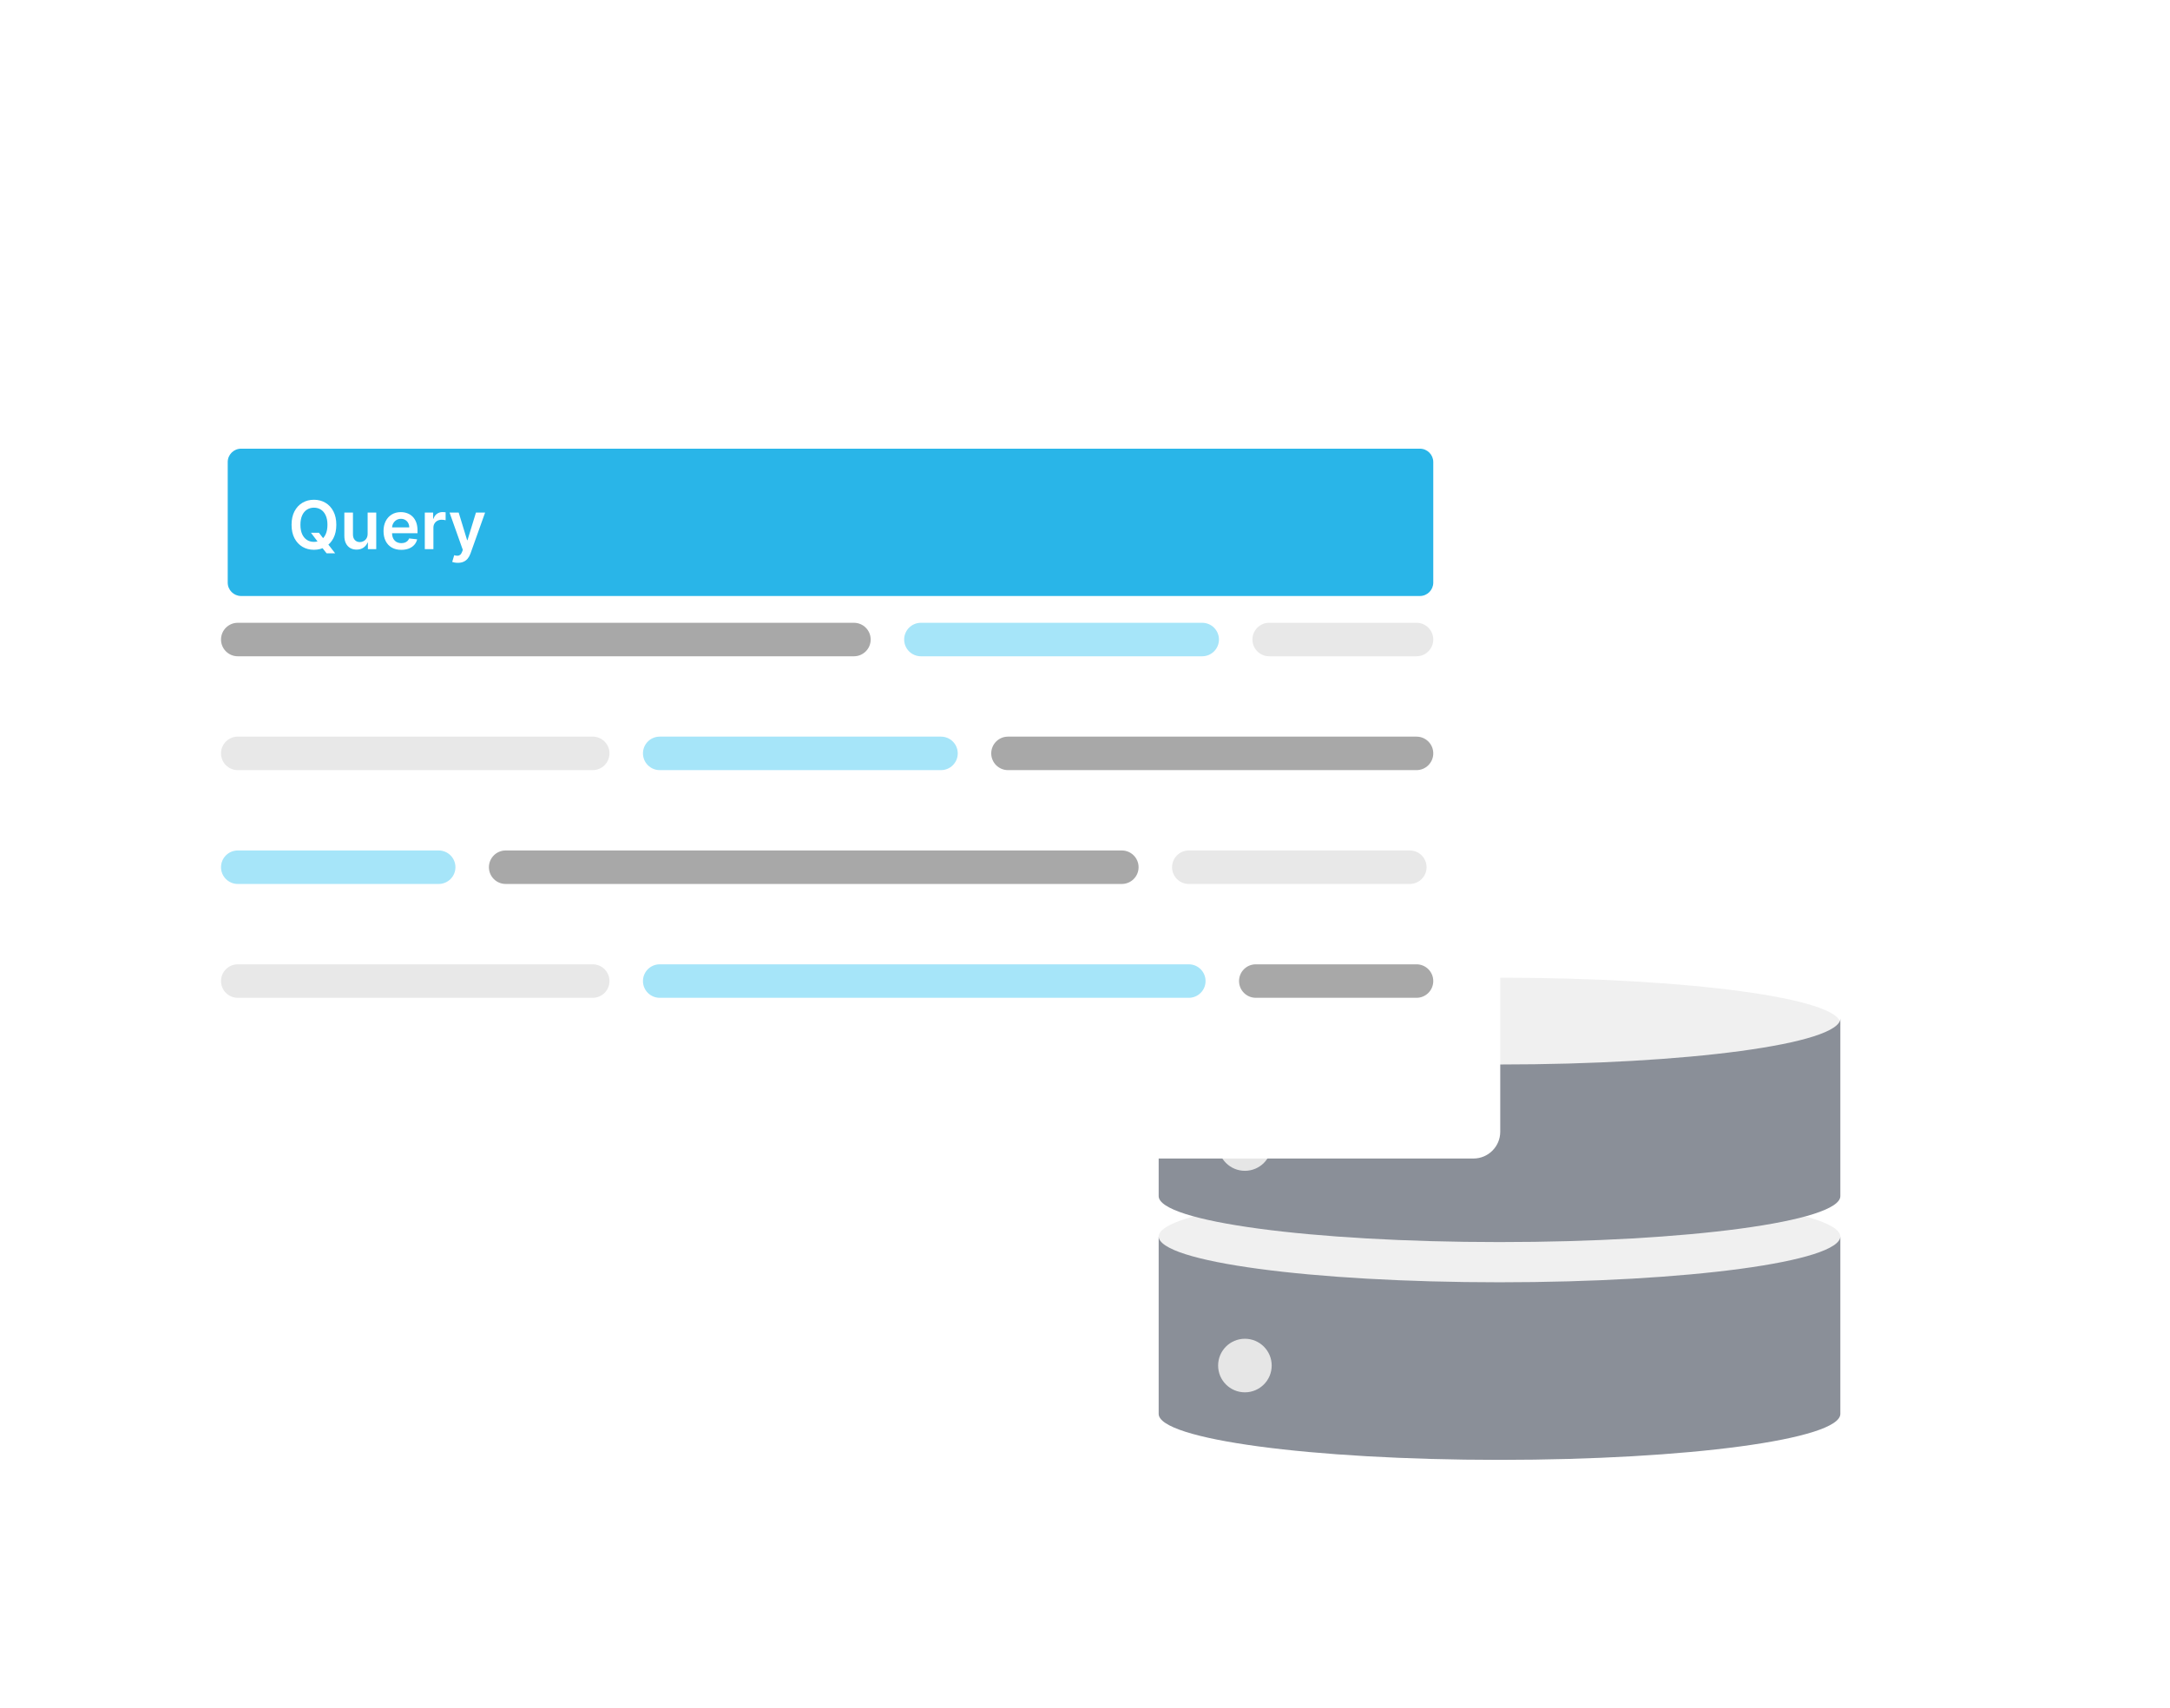 <svg width="324" height="255" viewBox="0 0 324 255" fill="none" xmlns="http://www.w3.org/2000/svg">
<path d="M274.78 184.679C274.78 188.474 251.994 191.547 223.89 191.547C195.785 191.547 173 188.474 173 184.679C173 180.884 195.785 177.81 223.89 177.81C251.994 177.81 274.78 180.884 274.78 184.679Z" fill="#F0F0F0"/>
<path d="M274.78 184.613V211.132C274.78 214.926 251.994 218 223.89 218C195.785 218 173 214.926 173 211.132V184.613C173 188.408 195.785 191.481 223.89 191.481C251.994 191.481 274.78 188.408 274.78 184.613Z" fill="#8A8F98"/>
<path d="M274.78 152.867C274.78 156.661 251.994 159.734 223.89 159.734C195.785 159.734 173 156.661 173 152.867C173 149.072 195.785 145.998 223.89 145.998C251.994 145.998 274.78 149.072 274.78 152.867Z" fill="#F0F0F0"/>
<path d="M274.78 152.09V178.609C274.78 182.403 251.994 185.477 223.89 185.477C195.785 185.477 173 182.403 173 178.609V152.09C173 155.884 195.785 158.958 223.89 158.958C251.994 158.958 274.78 155.884 274.78 152.09Z" fill="#8A8F98"/>
<path d="M189.875 170.836C189.875 173.045 188.084 174.836 185.875 174.836C183.666 174.836 181.875 173.045 181.875 170.836C181.875 168.627 183.666 166.836 185.875 166.836C188.084 166.836 189.875 168.627 189.875 170.836Z" fill="#E6E6E6"/>
<path d="M189.875 203.914C189.875 206.123 188.084 207.914 185.875 207.914C183.666 207.914 181.875 206.123 181.875 203.914C181.875 201.705 183.666 199.914 185.875 199.914C188.084 199.914 189.875 201.705 189.875 203.914Z" fill="#E6E6E6"/>
<g filter="url(#filter0_d_21_7278)">
<g filter="url(#filter1_b_21_7278)">
<rect x="24" y="49" width="200" height="116" rx="4" fill="white"/>
</g>
<path d="M214 79C214 80.105 213.105 81 212 81H36C34.895 81 34 80.105 34 79V61C34 59.895 34.895 59 36 59H212C213.105 59 214 59.895 214 61V79Z" fill="#29B5E8"/>
<path d="M46.427 71.557H47.62L48.327 72.473L48.831 73.07L50.042 74.625H48.764L47.94 73.581L47.588 73.084L46.427 71.557ZM50.216 70.364C50.216 71.147 50.069 71.818 49.776 72.377C49.484 72.933 49.087 73.36 48.582 73.656C48.081 73.951 47.511 74.099 46.874 74.099C46.237 74.099 45.667 73.951 45.163 73.656C44.661 73.357 44.263 72.93 43.969 72.374C43.678 71.815 43.533 71.145 43.533 70.364C43.533 69.58 43.678 68.91 43.969 68.354C44.263 67.795 44.661 67.368 45.163 67.072C45.667 66.776 46.237 66.628 46.874 66.628C47.511 66.628 48.081 66.776 48.582 67.072C49.087 67.368 49.484 67.795 49.776 68.354C50.069 68.91 50.216 69.58 50.216 70.364ZM48.891 70.364C48.891 69.812 48.805 69.347 48.632 68.968C48.462 68.587 48.225 68.299 47.922 68.105C47.619 67.909 47.27 67.81 46.874 67.81C46.479 67.81 46.13 67.909 45.827 68.105C45.524 68.299 45.286 68.587 45.113 68.968C44.943 69.347 44.857 69.812 44.857 70.364C44.857 70.915 44.943 71.382 45.113 71.763C45.286 72.142 45.524 72.429 45.827 72.626C46.13 72.82 46.479 72.917 46.874 72.917C47.27 72.917 47.619 72.82 47.922 72.626C48.225 72.429 48.462 72.142 48.632 71.763C48.805 71.382 48.891 70.915 48.891 70.364ZM54.891 71.706V68.546H56.176V74H54.93V73.031H54.873C54.75 73.336 54.548 73.586 54.266 73.78C53.987 73.974 53.642 74.071 53.233 74.071C52.875 74.071 52.559 73.992 52.284 73.833C52.012 73.672 51.799 73.439 51.645 73.133C51.491 72.826 51.414 72.454 51.414 72.019V68.546H52.7V71.82C52.7 72.165 52.795 72.44 52.984 72.644C53.173 72.847 53.422 72.949 53.73 72.949C53.919 72.949 54.103 72.903 54.28 72.81C54.458 72.718 54.603 72.581 54.717 72.398C54.833 72.214 54.891 71.983 54.891 71.706ZM59.913 74.106C59.366 74.106 58.894 73.993 58.496 73.766C58.101 73.536 57.797 73.212 57.584 72.793C57.371 72.371 57.264 71.875 57.264 71.305C57.264 70.744 57.371 70.251 57.584 69.827C57.799 69.401 58.1 69.07 58.486 68.833C58.871 68.594 59.325 68.474 59.846 68.474C60.182 68.474 60.499 68.529 60.797 68.638C61.098 68.744 61.363 68.91 61.593 69.135C61.825 69.36 62.007 69.646 62.14 69.994C62.272 70.34 62.339 70.752 62.339 71.23V71.624H57.868V70.758H61.106C61.104 70.512 61.051 70.293 60.947 70.101C60.842 69.907 60.697 69.754 60.51 69.643C60.325 69.531 60.11 69.476 59.864 69.476C59.601 69.476 59.37 69.54 59.171 69.668C58.972 69.793 58.817 69.959 58.706 70.165C58.597 70.368 58.541 70.592 58.539 70.836V71.592C58.539 71.91 58.597 72.182 58.713 72.409C58.829 72.634 58.991 72.807 59.199 72.928C59.408 73.046 59.652 73.105 59.931 73.105C60.118 73.105 60.287 73.079 60.439 73.027C60.59 72.972 60.722 72.893 60.833 72.789C60.944 72.685 61.028 72.556 61.085 72.402L62.285 72.537C62.21 72.854 62.065 73.131 61.852 73.368C61.641 73.602 61.371 73.785 61.042 73.915C60.713 74.043 60.337 74.106 59.913 74.106ZM63.426 74V68.546H64.673V69.454H64.729C64.829 69.14 64.999 68.897 65.241 68.727C65.485 68.554 65.763 68.467 66.075 68.467C66.146 68.467 66.226 68.471 66.313 68.478C66.403 68.483 66.478 68.491 66.537 68.503V69.685C66.483 69.666 66.396 69.65 66.278 69.636C66.162 69.619 66.049 69.611 65.94 69.611C65.706 69.611 65.495 69.662 65.308 69.763C65.124 69.863 64.978 70.001 64.871 70.179C64.765 70.356 64.712 70.561 64.712 70.793V74H63.426ZM68.356 76.046C68.181 76.046 68.019 76.031 67.87 76.003C67.723 75.977 67.606 75.946 67.518 75.91L67.816 74.909C68.003 74.963 68.17 74.99 68.317 74.987C68.464 74.985 68.593 74.939 68.704 74.849C68.818 74.761 68.913 74.614 68.992 74.408L69.102 74.114L67.124 68.546H68.487L69.745 72.665H69.801L71.062 68.546H72.429L70.245 74.66C70.143 74.949 70.008 75.197 69.84 75.403C69.672 75.611 69.466 75.77 69.222 75.879C68.981 75.99 68.692 76.046 68.356 76.046Z" fill="white"/>
</g>
<path d="M130 95.5C130 96.881 128.881 98 127.5 98H35.5C34.119 98 33 96.881 33 95.5C33 94.119 34.119 93 35.5 93H127.5C128.881 93 130 94.119 130 95.5Z" fill="#A8A8A8"/>
<path d="M182 95.5C182 96.881 180.881 98 179.5 98H137.5C136.119 98 135 96.881 135 95.5C135 94.119 136.119 93 137.5 93H179.5C180.881 93 182 94.119 182 95.5Z" fill="#A6E5F9"/>
<path d="M214 95.5C214 96.881 212.881 98 211.5 98H189.5C188.119 98 187 96.881 187 95.5C187 94.119 188.119 93 189.5 93H211.5C212.881 93 214 94.119 214 95.5Z" fill="#E8E8E8"/>
<path d="M33 112.5C33 113.881 34.119 115 35.5 115H88.5C89.881 115 91 113.881 91 112.5C91 111.119 89.881 110 88.5 110H35.5C34.119 110 33 111.119 33 112.5Z" fill="#E8E8E8"/>
<path d="M96 112.5C96 111.119 97.119 110 98.5 110H140.5C141.881 110 143 111.119 143 112.5C143 113.881 141.881 115 140.5 115H98.5C97.119 115 96 113.881 96 112.5Z" fill="#A6E5F9"/>
<path d="M148 112.5C148 113.881 149.119 115 150.5 115H211.5C212.881 115 214 113.881 214 112.5C214 111.119 212.881 110 211.5 110H150.5C149.119 110 148 111.119 148 112.5Z" fill="#A8A8A8"/>
<path d="M68 129.5C68 130.881 66.881 132 65.5 132H35.5C34.119 132 33 130.881 33 129.5C33 128.119 34.119 127 35.5 127H65.5C66.881 127 68 128.119 68 129.5Z" fill="#A6E5F9"/>
<path d="M170 129.5C170 130.881 168.881 132 167.5 132H75.5C74.119 132 73 130.881 73 129.5C73 128.119 74.119 127 75.5 127H167.5C168.881 127 170 128.119 170 129.5Z" fill="#A8A8A8"/>
<path d="M213 129.5C213 130.881 211.881 132 210.5 132H177.5C176.119 132 175 130.881 175 129.5C175 128.119 176.119 127 177.5 127H210.5C211.881 127 213 128.119 213 129.5Z" fill="#E8E8E8"/>
<path d="M33 146.5C33 147.881 34.119 149 35.5 149H88.5C89.881 149 91 147.881 91 146.5C91 145.119 89.881 144 88.5 144H35.5C34.119 144 33 145.119 33 146.5Z" fill="#E8E8E8"/>
<path d="M96 146.5C96 145.119 97.119 144 98.5 144H177.5C178.881 144 180 145.119 180 146.5C180 147.881 178.881 149 177.5 149H98.5C97.119 149 96 147.881 96 146.5Z" fill="#A6E5F9"/>
<path d="M185 146.5C185 147.881 186.119 149 187.5 149H211.5C212.881 149 214 147.881 214 146.5C214 145.119 212.881 144 211.5 144H187.5C186.119 144 185 145.119 185 146.5Z" fill="#A8A8A8"/>
<defs>
<filter id="filter0_d_21_7278" x="0" y="33" width="248" height="164" filterUnits="userSpaceOnUse" color-interpolation-filters="sRGB">
<feFlood flood-opacity="0" result="BackgroundImageFix"/>
<feColorMatrix in="SourceAlpha" type="matrix" values="0 0 0 0 0 0 0 0 0 0 0 0 0 0 0 0 0 0 127 0" result="hardAlpha"/>
<feOffset dy="8"/>
<feGaussianBlur stdDeviation="12"/>
<feComposite in2="hardAlpha" operator="out"/>
<feColorMatrix type="matrix" values="0 0 0 0 1 0 0 0 0 1 0 0 0 0 1 0 0 0 0.1 0"/>
<feBlend mode="normal" in2="BackgroundImageFix" result="effect1_dropShadow_21_7278"/>
<feBlend mode="normal" in="SourceGraphic" in2="effect1_dropShadow_21_7278" result="shape"/>
</filter>
<filter id="filter1_b_21_7278" x="-29.132" y="-4.132" width="306.264" height="222.264" filterUnits="userSpaceOnUse" color-interpolation-filters="sRGB">
<feFlood flood-opacity="0" result="BackgroundImageFix"/>
<feGaussianBlur in="BackgroundImageFix" stdDeviation="26.566"/>
<feComposite in2="SourceAlpha" operator="in" result="effect1_backgroundBlur_21_7278"/>
<feBlend mode="normal" in="SourceGraphic" in2="effect1_backgroundBlur_21_7278" result="shape"/>
</filter>
</defs>
</svg>

